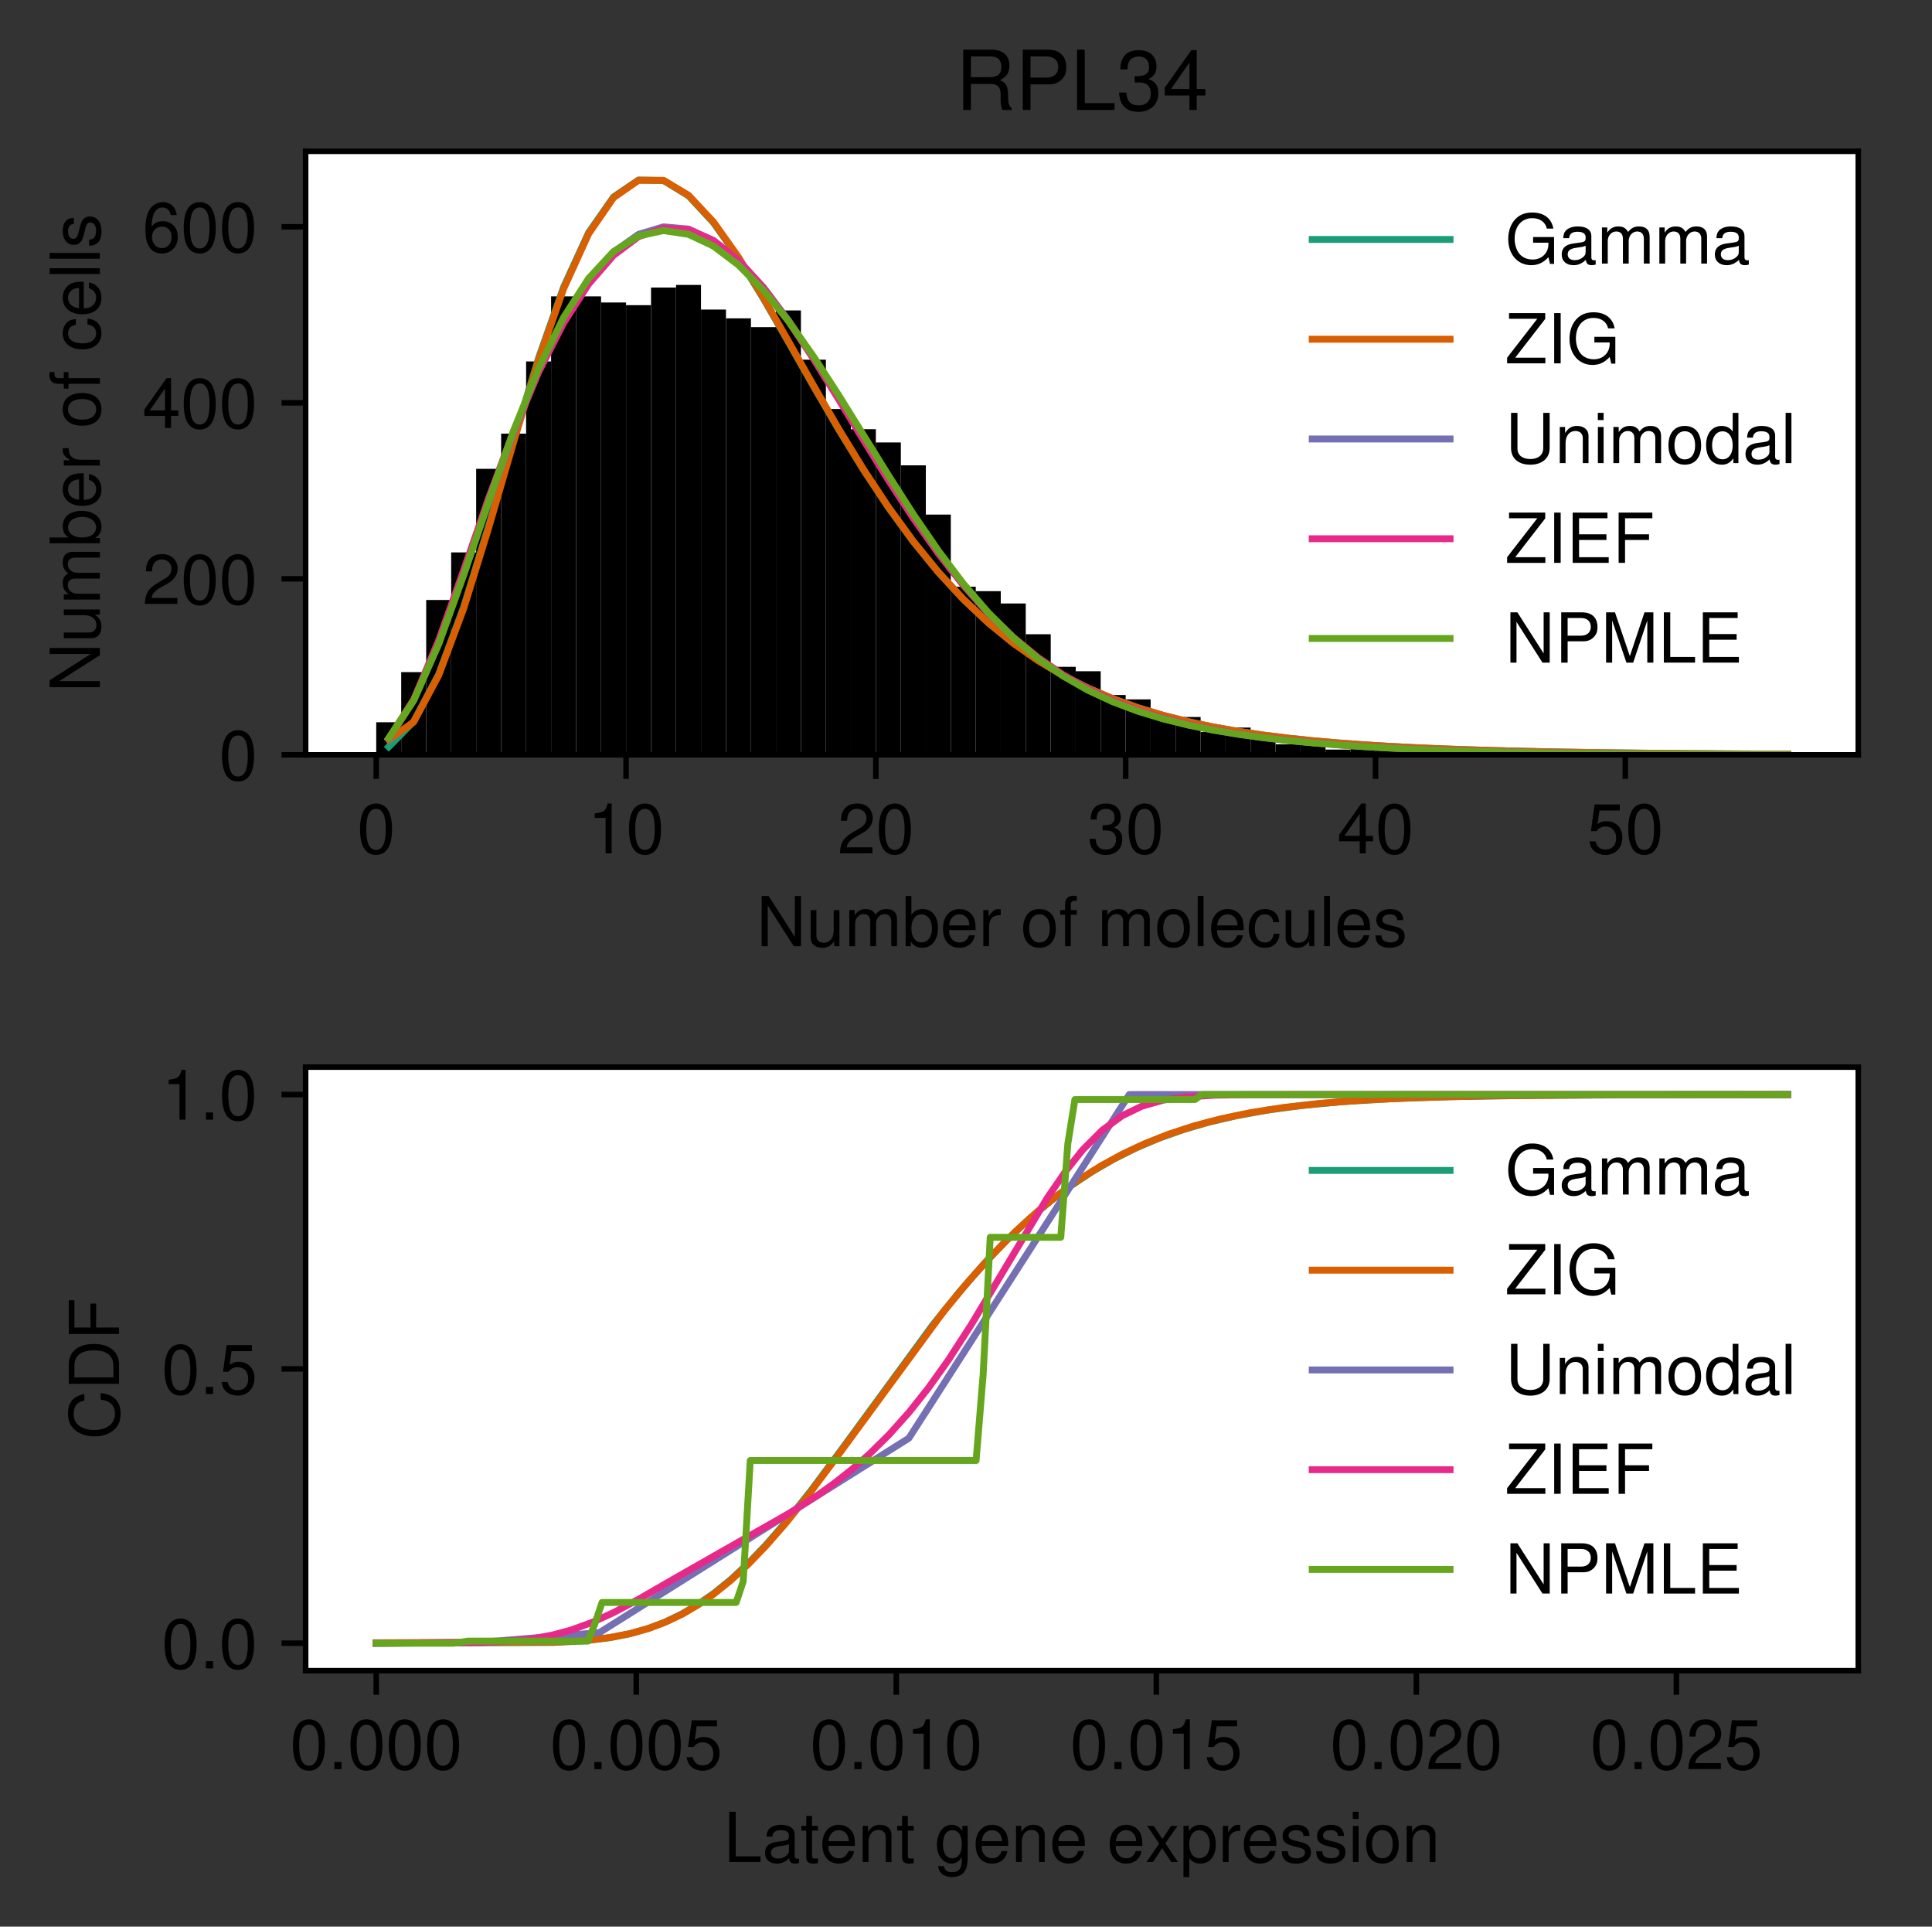 <?xml version="1.0" encoding="utf-8" standalone="no"?>
<!DOCTYPE svg PUBLIC "-//W3C//DTD SVG 1.1//EN"
  "http://www.w3.org/Graphics/SVG/1.1/DTD/svg11.dtd">
<!-- Created with matplotlib (https://matplotlib.org/) -->
<svg height="279.489pt" version="1.1" viewBox="0 0 280.323 279.489" width="280.323pt" xmlns="http://www.w3.org/2000/svg" xmlns:xlink="http://www.w3.org/1999/xlink">
 <rect x="0" y="0" width="280.323" height="279.489" fill="#333333" stroke="none"/>
 <defs>
  <style type="text/css">
*{stroke-linecap:butt;stroke-linejoin:round;}
  </style>
 </defs>
 <g id="figure_1">
  <g id="patch_1">
   <path d="M 0 279.489 
L 280.323 279.489 
L 280.323 0 
L 0 0 
z
" style="fill:none;"/>
  </g>
  <g id="axes_1">
   <g id="patch_2">
    <path d="M 44.348 109.499 
L 269.623 109.499 
L 269.623 21.949 
L 44.348 21.949 
z
" style="fill:#ffffff;"/>
   </g>
   <g id="patch_3">
    <path clip-path="url(#p31f6724a41)" d="M 54.588 109.499 
L 58.213 109.499 
L 58.213 104.775 
L 54.588 104.775 
z
"/>
   </g>
   <g id="patch_4">
    <path clip-path="url(#p31f6724a41)" d="M 58.213 109.499 
L 61.838 109.499 
L 61.838 97.499 
L 58.213 97.499 
z
"/>
   </g>
   <g id="patch_5">
    <path clip-path="url(#p31f6724a41)" d="M 61.838 109.499 
L 65.462 109.499 
L 65.462 87.031 
L 61.838 87.031 
z
"/>
   </g>
   <g id="patch_6">
    <path clip-path="url(#p31f6724a41)" d="M 65.462 109.499 
L 69.087 109.499 
L 69.087 80.137 
L 65.462 80.137 
z
"/>
   </g>
   <g id="patch_7">
    <path clip-path="url(#p31f6724a41)" d="M 69.087 109.499 
L 72.712 109.499 
L 72.712 68.009 
L 69.087 68.009 
z
"/>
   </g>
   <g id="patch_8">
    <path clip-path="url(#p31f6724a41)" d="M 72.712 109.499 
L 76.336 109.499 
L 76.336 62.903 
L 72.712 62.903 
z
"/>
   </g>
   <g id="patch_9">
    <path clip-path="url(#p31f6724a41)" d="M 76.336 109.499 
L 79.961 109.499 
L 79.961 52.435 
L 76.336 52.435 
z
"/>
   </g>
   <g id="patch_10">
    <path clip-path="url(#p31f6724a41)" d="M 79.961 109.499 
L 83.586 109.499 
L 83.586 42.988 
L 79.961 42.988 
z
"/>
   </g>
   <g id="patch_11">
    <path clip-path="url(#p31f6724a41)" d="M 83.586 109.499 
L 87.21 109.499 
L 87.21 42.988 
L 83.586 42.988 
z
"/>
   </g>
   <g id="patch_12">
    <path clip-path="url(#p31f6724a41)" d="M 87.21 109.499 
L 90.835 109.499 
L 90.835 43.882 
L 87.21 43.882 
z
"/>
   </g>
   <g id="patch_13">
    <path clip-path="url(#p31f6724a41)" d="M 90.835 109.499 
L 94.46 109.499 
L 94.46 44.265 
L 90.835 44.265 
z
"/>
   </g>
   <g id="patch_14">
    <path clip-path="url(#p31f6724a41)" d="M 94.46 109.499 
L 98.085 109.499 
L 98.085 41.712 
L 94.46 41.712 
z
"/>
   </g>
   <g id="patch_15">
    <path clip-path="url(#p31f6724a41)" d="M 98.085 109.499 
L 101.709 109.499 
L 101.709 41.329 
L 98.085 41.329 
z
"/>
   </g>
   <g id="patch_16">
    <path clip-path="url(#p31f6724a41)" d="M 101.709 109.499 
L 105.334 109.499 
L 105.334 44.903 
L 101.709 44.903 
z
"/>
   </g>
   <g id="patch_17">
    <path clip-path="url(#p31f6724a41)" d="M 105.334 109.499 
L 108.959 109.499 
L 108.959 46.18 
L 105.334 46.18 
z
"/>
   </g>
   <g id="patch_18">
    <path clip-path="url(#p31f6724a41)" d="M 108.959 109.499 
L 112.583 109.499 
L 112.583 47.456 
L 108.959 47.456 
z
"/>
   </g>
   <g id="patch_19">
    <path clip-path="url(#p31f6724a41)" d="M 112.583 109.499 
L 116.208 109.499 
L 116.208 45.031 
L 112.583 45.031 
z
"/>
   </g>
   <g id="patch_20">
    <path clip-path="url(#p31f6724a41)" d="M 116.208 109.499 
L 119.833 109.499 
L 119.833 52.18 
L 116.208 52.18 
z
"/>
   </g>
   <g id="patch_21">
    <path clip-path="url(#p31f6724a41)" d="M 119.833 109.499 
L 123.457 109.499 
L 123.457 59.329 
L 119.833 59.329 
z
"/>
   </g>
   <g id="patch_22">
    <path clip-path="url(#p31f6724a41)" d="M 123.457 109.499 
L 127.082 109.499 
L 127.082 62.265 
L 123.457 62.265 
z
"/>
   </g>
   <g id="patch_23">
    <path clip-path="url(#p31f6724a41)" d="M 127.082 109.499 
L 130.707 109.499 
L 130.707 64.18 
L 127.082 64.18 
z
"/>
   </g>
   <g id="patch_24">
    <path clip-path="url(#p31f6724a41)" d="M 130.707 109.499 
L 134.332 109.499 
L 134.332 67.499 
L 130.707 67.499 
z
"/>
   </g>
   <g id="patch_25">
    <path clip-path="url(#p31f6724a41)" d="M 134.332 109.499 
L 137.956 109.499 
L 137.956 74.648 
L 134.332 74.648 
z
"/>
   </g>
   <g id="patch_26">
    <path clip-path="url(#p31f6724a41)" d="M 137.956 109.499 
L 141.581 109.499 
L 141.581 85.116 
L 137.956 85.116 
z
"/>
   </g>
   <g id="patch_27">
    <path clip-path="url(#p31f6724a41)" d="M 141.581 109.499 
L 145.206 109.499 
L 145.206 85.754 
L 141.581 85.754 
z
"/>
   </g>
   <g id="patch_28">
    <path clip-path="url(#p31f6724a41)" d="M 145.206 109.499 
L 148.83 109.499 
L 148.83 87.541 
L 145.206 87.541 
z
"/>
   </g>
   <g id="patch_29">
    <path clip-path="url(#p31f6724a41)" d="M 148.83 109.499 
L 152.455 109.499 
L 152.455 92.009 
L 148.83 92.009 
z
"/>
   </g>
   <g id="patch_30">
    <path clip-path="url(#p31f6724a41)" d="M 152.455 109.499 
L 156.08 109.499 
L 156.08 96.733 
L 152.455 96.733 
z
"/>
   </g>
   <g id="patch_31">
    <path clip-path="url(#p31f6724a41)" d="M 156.08 109.499 
L 159.704 109.499 
L 159.704 97.371 
L 156.08 97.371 
z
"/>
   </g>
   <g id="patch_32">
    <path clip-path="url(#p31f6724a41)" d="M 159.704 109.499 
L 163.329 109.499 
L 163.329 100.818 
L 159.704 100.818 
z
"/>
   </g>
   <g id="patch_33">
    <path clip-path="url(#p31f6724a41)" d="M 163.329 109.499 
L 166.954 109.499 
L 166.954 101.456 
L 163.329 101.456 
z
"/>
   </g>
   <g id="patch_34">
    <path clip-path="url(#p31f6724a41)" d="M 166.954 109.499 
L 170.579 109.499 
L 170.579 104.137 
L 166.954 104.137 
z
"/>
   </g>
   <g id="patch_35">
    <path clip-path="url(#p31f6724a41)" d="M 170.579 109.499 
L 174.203 109.499 
L 174.203 104.009 
L 170.579 104.009 
z
"/>
   </g>
   <g id="patch_36">
    <path clip-path="url(#p31f6724a41)" d="M 174.203 109.499 
L 177.828 109.499 
L 177.828 106.18 
L 174.203 106.18 
z
"/>
   </g>
   <g id="patch_37">
    <path clip-path="url(#p31f6724a41)" d="M 177.828 109.499 
L 181.453 109.499 
L 181.453 105.541 
L 177.828 105.541 
z
"/>
   </g>
   <g id="patch_38">
    <path clip-path="url(#p31f6724a41)" d="M 181.453 109.499 
L 185.077 109.499 
L 185.077 106.435 
L 181.453 106.435 
z
"/>
   </g>
   <g id="patch_39">
    <path clip-path="url(#p31f6724a41)" d="M 185.077 109.499 
L 188.702 109.499 
L 188.702 107.967 
L 185.077 107.967 
z
"/>
   </g>
   <g id="patch_40">
    <path clip-path="url(#p31f6724a41)" d="M 188.702 109.499 
L 192.327 109.499 
L 192.327 108.094 
L 188.702 108.094 
z
"/>
   </g>
   <g id="patch_41">
    <path clip-path="url(#p31f6724a41)" d="M 192.327 109.499 
L 195.951 109.499 
L 195.951 108.733 
L 192.327 108.733 
z
"/>
   </g>
   <g id="patch_42">
    <path clip-path="url(#p31f6724a41)" d="M 195.951 109.499 
L 199.576 109.499 
L 199.576 108.605 
L 195.951 108.605 
z
"/>
   </g>
   <g id="patch_43">
    <path clip-path="url(#p31f6724a41)" d="M 199.576 109.499 
L 203.201 109.499 
L 203.201 108.86 
L 199.576 108.86 
z
"/>
   </g>
   <g id="patch_44">
    <path clip-path="url(#p31f6724a41)" d="M 203.201 109.499 
L 206.826 109.499 
L 206.826 109.116 
L 203.201 109.116 
z
"/>
   </g>
   <g id="patch_45">
    <path clip-path="url(#p31f6724a41)" d="M 206.826 109.499 
L 210.45 109.499 
L 210.45 108.86 
L 206.826 108.86 
z
"/>
   </g>
   <g id="patch_46">
    <path clip-path="url(#p31f6724a41)" d="M 210.45 109.499 
L 214.075 109.499 
L 214.075 109.116 
L 210.45 109.116 
z
"/>
   </g>
   <g id="patch_47">
    <path clip-path="url(#p31f6724a41)" d="M 214.075 109.499 
L 217.7 109.499 
L 217.7 109.243 
L 214.075 109.243 
z
"/>
   </g>
   <g id="patch_48">
    <path clip-path="url(#p31f6724a41)" d="M 217.7 109.499 
L 221.324 109.499 
L 221.324 109.243 
L 217.7 109.243 
z
"/>
   </g>
   <g id="patch_49">
    <path clip-path="url(#p31f6724a41)" d="M 221.324 109.499 
L 224.949 109.499 
L 224.949 109.243 
L 221.324 109.243 
z
"/>
   </g>
   <g id="patch_50">
    <path clip-path="url(#p31f6724a41)" d="M 224.949 109.499 
L 228.574 109.499 
L 228.574 109.499 
L 224.949 109.499 
z
"/>
   </g>
   <g id="patch_51">
    <path clip-path="url(#p31f6724a41)" d="M 228.574 109.499 
L 232.198 109.499 
L 232.198 109.371 
L 228.574 109.371 
z
"/>
   </g>
   <g id="patch_52">
    <path clip-path="url(#p31f6724a41)" d="M 232.198 109.499 
L 235.823 109.499 
L 235.823 109.371 
L 232.198 109.371 
z
"/>
   </g>
   <g id="patch_53">
    <path clip-path="url(#p31f6724a41)" d="M 235.823 109.499 
L 239.448 109.499 
L 239.448 109.499 
L 235.823 109.499 
z
"/>
   </g>
   <g id="patch_54">
    <path clip-path="url(#p31f6724a41)" d="M 239.448 109.499 
L 243.073 109.499 
L 243.073 109.243 
L 239.448 109.243 
z
"/>
   </g>
   <g id="patch_55">
    <path clip-path="url(#p31f6724a41)" d="M 243.073 109.499 
L 246.697 109.499 
L 246.697 109.499 
L 243.073 109.499 
z
"/>
   </g>
   <g id="patch_56">
    <path clip-path="url(#p31f6724a41)" d="M 246.697 109.499 
L 250.322 109.499 
L 250.322 109.499 
L 246.697 109.499 
z
"/>
   </g>
   <g id="patch_57">
    <path clip-path="url(#p31f6724a41)" d="M 250.322 109.499 
L 253.947 109.499 
L 253.947 109.499 
L 250.322 109.499 
z
"/>
   </g>
   <g id="patch_58">
    <path clip-path="url(#p31f6724a41)" d="M 253.947 109.499 
L 257.571 109.499 
L 257.571 109.371 
L 253.947 109.371 
z
"/>
   </g>
   <g id="matplotlib.axis_1">
    <g id="xtick_1">
     <g id="line2d_1">
      <defs>
       <path d="M 0 0 
L 0 3.5 
" id="m57f88a681b" style="stroke:#000000;stroke-width:0.8;"/>
      </defs>
      <g>
       <use style="stroke:#000000;stroke-width:0.8;" x="54.588" xlink:href="#m57f88a681b" y="109.499"/>
      </g>
     </g>
     <g id="text_1">
      <!-- 0 -->
      <defs>
       <path d="M 27.5 72.297 
C 20.906 72.297 14.906 69.297 11.203 64.406 
C 6.594 58 4.297 48.406 4.297 35 
C 4.297 10.594 12.297 -2.297 27.5 -2.297 
C 42.5 -2.297 50.703 10.594 50.703 34.406 
C 50.703 48.406 48.5 57.797 43.797 64.406 
C 40.094 69.406 34.203 72.297 27.5 72.297 
z
M 27.5 64.5 
C 37 64.5 41.703 54.797 41.703 35.203 
C 41.703 14.594 37.094 5 27.297 5 
C 18 5 13.297 15 13.297 34.906 
C 13.297 54.797 18 64.5 27.5 64.5 
z
" id="NimbusSans-Regular-48"/>
      </defs>
      <g transform="translate(51.809 123.789)scale(0.1 -0.1)">
       <use xlink:href="#NimbusSans-Regular-48"/>
      </g>
     </g>
    </g>
    <g id="xtick_2">
     <g id="line2d_2">
      <g>
       <use style="stroke:#000000;stroke-width:0.8;" x="90.835" xlink:href="#m57f88a681b" y="109.499"/>
      </g>
     </g>
     <g id="text_2">
      <!-- 10 -->
      <defs>
       <path d="M 25.906 51.5 
L 25.906 0 
L 34.703 0 
L 34.703 72.297 
L 28.906 72.297 
C 25.797 61.203 23.797 59.703 10.203 57.906 
L 10.203 51.5 
z
" id="NimbusSans-Regular-49"/>
      </defs>
      <g transform="translate(85.276 123.789)scale(0.1 -0.1)">
       <use xlink:href="#NimbusSans-Regular-49"/>
       <use x="55.6" xlink:href="#NimbusSans-Regular-48"/>
      </g>
     </g>
    </g>
    <g id="xtick_3">
     <g id="line2d_3">
      <g>
       <use style="stroke:#000000;stroke-width:0.8;" x="127.082" xlink:href="#m57f88a681b" y="109.499"/>
      </g>
     </g>
     <g id="text_3">
      <!-- 20 -->
      <defs>
       <path d="M 50.594 8.703 
L 13.297 8.703 
C 14.203 14.703 17.406 18.5 26.094 23.797 
L 36.094 29.406 
C 46 34.906 51.094 42.297 51.094 51.203 
C 51.094 57.203 48.703 62.797 44.5 66.703 
C 40.297 70.5 35.094 72.297 28.406 72.297 
C 19.406 72.297 12.703 69.094 8.797 62.906 
C 6.297 59.094 5.203 54.594 5 47.297 
L 13.797 47.297 
C 14.094 52.203 14.703 55.094 15.906 57.5 
C 18.203 61.906 22.797 64.594 28.094 64.594 
C 36.094 64.594 42.094 58.797 42.094 51 
C 42.094 45.203 38.797 40.203 32.5 36.594 
L 23.297 31.203 
C 8.5 22.703 4.203 15.906 3.406 0.094 
L 50.594 0.094 
z
" id="NimbusSans-Regular-50"/>
      </defs>
      <g transform="translate(121.523 123.789)scale(0.1 -0.1)">
       <use xlink:href="#NimbusSans-Regular-50"/>
       <use x="55.6" xlink:href="#NimbusSans-Regular-48"/>
      </g>
     </g>
    </g>
    <g id="xtick_4">
     <g id="line2d_4">
      <g>
       <use style="stroke:#000000;stroke-width:0.8;" x="163.329" xlink:href="#m57f88a681b" y="109.499"/>
      </g>
     </g>
     <g id="text_4">
      <!-- 30 -->
      <defs>
       <path d="M 22.094 33.297 
L 23.203 33.297 
L 26.906 33.297 
C 36.5 33.297 41.594 28.797 41.594 20.094 
C 41.594 11 36.094 5.5 27 5.5 
C 17.297 5.5 12.594 10.406 12 21 
L 3.203 21 
C 3.594 15.203 4.594 11.406 6.297 8.203 
C 10 1.203 16.906 -2.297 26.594 -2.297 
C 41.203 -2.297 50.594 6.5 50.594 20.203 
C 50.594 29.406 47.094 34.406 38.594 37.406 
C 45.203 40.094 48.5 45.094 48.5 52.406 
C 48.5 64.797 40.406 72.297 26.906 72.297 
C 12.594 72.297 5 64.297 4.703 49 
L 13.5 49 
C 13.594 53.406 14 55.906 15.094 58.094 
C 17.094 62.203 21.5 64.594 27 64.594 
C 34.797 64.594 39.5 59.906 39.5 52.094 
C 39.5 47 37.703 43.906 33.797 42.203 
C 31.406 41.203 28.203 40.797 22.094 40.703 
z
" id="NimbusSans-Regular-51"/>
      </defs>
      <g transform="translate(157.77 123.789)scale(0.1 -0.1)">
       <use xlink:href="#NimbusSans-Regular-51"/>
       <use x="55.6" xlink:href="#NimbusSans-Regular-48"/>
      </g>
     </g>
    </g>
    <g id="xtick_5">
     <g id="line2d_5">
      <g>
       <use style="stroke:#000000;stroke-width:0.8;" x="199.576" xlink:href="#m57f88a681b" y="109.499"/>
      </g>
     </g>
     <g id="text_5">
      <!-- 40 -->
      <defs>
       <path d="M 32.703 17.5 
L 32.703 0 
L 41.5 0 
L 41.5 17.5 
L 52 17.5 
L 52 25.406 
L 41.5 25.406 
L 41.5 72.297 
L 35 72.297 
L 2.797 26.797 
L 2.797 17.5 
z
M 32.703 25.406 
L 10.5 25.406 
L 32.703 57.297 
z
" id="NimbusSans-Regular-52"/>
      </defs>
      <g transform="translate(194.017 123.789)scale(0.1 -0.1)">
       <use xlink:href="#NimbusSans-Regular-52"/>
       <use x="55.6" xlink:href="#NimbusSans-Regular-48"/>
      </g>
     </g>
    </g>
    <g id="xtick_6">
     <g id="line2d_6">
      <g>
       <use style="stroke:#000000;stroke-width:0.8;" x="235.823" xlink:href="#m57f88a681b" y="109.499"/>
      </g>
     </g>
     <g id="text_6">
      <!-- 50 -->
      <defs>
       <path d="M 47.594 70.906 
L 11 70.906 
L 5.703 32.297 
L 13.797 32.297 
C 17.906 37.203 21.297 38.906 26.906 38.906 
C 36.406 38.906 42.297 32.406 42.297 21.906 
C 42.297 11.703 36.406 5.5 26.797 5.5 
C 19.094 5.5 14.406 9.406 12.297 17.406 
L 3.5 17.406 
C 4.703 11.594 5.703 8.797 7.797 6.203 
C 11.797 0.797 19 -2.297 27 -2.297 
C 41.297 -2.297 51.297 8.094 51.297 23.094 
C 51.297 37.094 42 46.703 28.406 46.703 
C 23.406 46.703 19.406 45.406 15.297 42.406 
L 18.094 62.203 
L 47.594 62.203 
z
" id="NimbusSans-Regular-53"/>
      </defs>
      <g transform="translate(230.264 123.789)scale(0.1 -0.1)">
       <use xlink:href="#NimbusSans-Regular-53"/>
       <use x="55.6" xlink:href="#NimbusSans-Regular-48"/>
      </g>
     </g>
    </g>
    <g id="text_7">
     <!-- Number of molecules -->
     <defs>
      <path d="M 64.594 72.906 
L 55.797 72.906 
L 55.797 13.297 
L 17.703 72.906 
L 7.594 72.906 
L 7.594 0 
L 16.406 0 
L 16.406 59.094 
L 54.094 0 
L 64.594 0 
z
" id="NimbusSans-Regular-78"/>
      <path d="M 48.203 0 
L 48.203 52.406 
L 39.906 52.406 
L 39.906 22.703 
C 39.906 12 34.297 5 25.594 5 
C 19 5 14.797 9 14.797 15.297 
L 14.797 52.406 
L 6.5 52.406 
L 6.5 12 
C 6.5 3.297 13 -2.297 23.203 -2.297 
C 30.906 -2.297 35.797 0.406 40.703 7.297 
L 40.703 0 
z
" id="NimbusSans-Regular-117"/>
      <path d="M 7 52.406 
L 7 0 
L 15.406 0 
L 15.406 32.906 
C 15.406 40.5 20.906 46.594 27.703 46.594 
C 33.906 46.594 37.406 42.797 37.406 36.094 
L 37.406 0 
L 45.797 0 
L 45.797 32.906 
C 45.797 40.5 51.297 46.594 58.094 46.594 
C 64.203 46.594 67.797 42.703 67.797 36.094 
L 67.797 0 
L 76.203 0 
L 76.203 39.297 
C 76.203 48.703 70.797 53.906 61 53.906 
C 54 53.906 49.797 51.797 44.906 45.906 
C 41.797 51.5 37.594 53.906 30.797 53.906 
C 23.797 53.906 19.094 51.297 14.703 45 
L 14.703 52.406 
z
" id="NimbusSans-Regular-109"/>
      <path d="M 5.406 72.906 
L 5.406 0 
L 12.906 0 
L 12.906 6.703 
C 16.906 0.594 22.203 -2.297 29.5 -2.297 
C 43.297 -2.297 52.297 9 52.297 26.406 
C 52.297 43.406 43.797 53.906 29.906 53.906 
C 22.703 53.906 17.594 51.203 13.703 45.297 
L 13.703 72.906 
z
M 28.297 46.094 
C 37.594 46.094 43.594 38 43.594 25.5 
C 43.594 13.594 37.406 5.5 28.297 5.5 
C 19.406 5.5 13.703 13.5 13.703 25.797 
C 13.703 38.094 19.406 46.094 28.297 46.094 
z
" id="NimbusSans-Regular-98"/>
      <path d="M 51.297 23.406 
C 51.297 31.406 50.703 36.203 49.203 40.094 
C 45.797 48.703 37.797 53.906 28 53.906 
C 13.406 53.906 4 42.797 4 25.5 
C 4 8.203 13 -2.297 27.797 -2.297 
C 39.797 -2.297 48.094 4.5 50.203 15.906 
L 41.797 15.906 
C 39.5 9 34.797 5.406 28.094 5.406 
C 22.797 5.406 18.297 7.797 15.5 12.203 
C 13.5 15.203 12.797 18.203 12.703 23.406 
z
M 12.906 30.203 
C 13.594 39.906 19.5 46.203 27.906 46.203 
C 36.406 46.203 42.297 39.594 42.297 30.203 
z
" id="NimbusSans-Regular-101"/>
      <path d="M 6.906 52.406 
L 6.906 0 
L 15.297 0 
L 15.297 27.203 
C 15.406 39.797 20.594 45.406 32.094 45.094 
L 32.094 53.594 
C 30.703 53.797 29.906 53.906 28.906 53.906 
C 23.5 53.906 19.406 50.703 14.594 42.906 
L 14.594 52.406 
z
" id="NimbusSans-Regular-114"/>
      <path id="NimbusSans-Regular-32"/>
      <path d="M 27.203 53.906 
C 12.406 53.906 3.594 43.406 3.594 25.797 
C 3.594 8.094 12.406 -2.297 27.297 -2.297 
C 42.094 -2.297 51 8.203 51 25.406 
C 51 43.594 42.406 53.906 27.203 53.906 
z
M 27.297 46.203 
C 36.703 46.203 42.297 38.5 42.297 25.5 
C 42.297 13.094 36.5 5.406 27.297 5.406 
C 18 5.406 12.297 13.094 12.297 25.797 
C 12.297 38.5 18 46.203 27.297 46.203 
z
" id="NimbusSans-Regular-111"/>
      <path d="M 25.797 52.406 
L 17.094 52.406 
L 17.094 60.594 
C 17.094 64.094 19 65.906 22.906 65.906 
C 23.594 65.906 23.906 65.906 25.797 65.797 
L 25.797 72.703 
C 23.906 73.094 22.797 73.203 21.094 73.203 
C 13.406 73.203 8.797 68.797 8.797 61.297 
L 8.797 52.406 
L 1.797 52.406 
L 1.797 45.594 
L 8.797 45.594 
L 8.797 0 
L 17.094 0 
L 17.094 45.594 
L 25.797 45.594 
z
" id="NimbusSans-Regular-102"/>
      <path d="M 15.203 72.906 
L 6.797 72.906 
L 6.797 0 
L 15.203 0 
z
" id="NimbusSans-Regular-108"/>
      <path d="M 47.094 34.797 
C 46.703 39.906 45.594 43.203 43.594 46.094 
C 40 51 33.703 53.906 26.406 53.906 
C 12.203 53.906 3.094 42.703 3.094 25.297 
C 3.094 8.406 12.094 -2.297 26.297 -2.297 
C 38.797 -2.297 46.703 5.203 47.703 18 
L 39.297 18 
C 37.906 9.594 33.594 5.406 26.5 5.406 
C 17.297 5.406 11.797 12.906 11.797 25.297 
C 11.797 38.406 17.203 46.203 26.297 46.203 
C 33.297 46.203 37.703 42.094 38.703 34.797 
z
" id="NimbusSans-Regular-99"/>
      <path d="M 43.797 37.797 
C 43.703 48.094 36.906 53.906 24.797 53.906 
C 12.594 53.906 4.703 47.594 4.703 37.906 
C 4.703 29.703 8.906 25.797 21.297 22.797 
L 29.094 20.906 
C 34.906 19.5 37.203 17.406 37.203 13.703 
C 37.203 8.703 32.297 5.406 25 5.406 
C 20.5 5.406 16.703 6.703 14.594 8.906 
C 13.297 10.406 12.703 11.906 12.203 15.594 
L 3.406 15.594 
C 3.797 3.5 10.594 -2.297 24.297 -2.297 
C 37.5 -2.297 45.906 4.203 45.906 14.297 
C 45.906 22.094 41.5 26.406 31.094 28.906 
L 23.094 30.797 
C 16.297 32.406 13.406 34.594 13.406 38.297 
C 13.406 43.203 17.703 46.203 24.5 46.203 
C 31.203 46.203 34.797 43.297 35 37.797 
z
" id="NimbusSans-Regular-115"/>
     </defs>
     <g transform="translate(109.754 137.26)scale(0.1 -0.1)">
      <use xlink:href="#NimbusSans-Regular-78"/>
      <use x="72.2" xlink:href="#NimbusSans-Regular-117"/>
      <use x="127.8" xlink:href="#NimbusSans-Regular-109"/>
      <use x="211.1" xlink:href="#NimbusSans-Regular-98"/>
      <use x="266.7" xlink:href="#NimbusSans-Regular-101"/>
      <use x="322.3" xlink:href="#NimbusSans-Regular-114"/>
      <use x="355.6" xlink:href="#NimbusSans-Regular-32"/>
      <use x="383.4" xlink:href="#NimbusSans-Regular-111"/>
      <use x="439" xlink:href="#NimbusSans-Regular-102"/>
      <use x="466.8" xlink:href="#NimbusSans-Regular-32"/>
      <use x="494.6" xlink:href="#NimbusSans-Regular-109"/>
      <use x="577.9" xlink:href="#NimbusSans-Regular-111"/>
      <use x="633.5" xlink:href="#NimbusSans-Regular-108"/>
      <use x="655.7" xlink:href="#NimbusSans-Regular-101"/>
      <use x="711.3" xlink:href="#NimbusSans-Regular-99"/>
      <use x="761.3" xlink:href="#NimbusSans-Regular-117"/>
      <use x="816.9" xlink:href="#NimbusSans-Regular-108"/>
      <use x="839.1" xlink:href="#NimbusSans-Regular-101"/>
      <use x="894.7" xlink:href="#NimbusSans-Regular-115"/>
     </g>
    </g>
   </g>
   <g id="matplotlib.axis_2">
    <g id="ytick_1">
     <g id="line2d_7">
      <defs>
       <path d="M 0 0 
L -3.5 0 
" id="md2ddb45f22" style="stroke:#000000;stroke-width:0.8;"/>
      </defs>
      <g>
       <use style="stroke:#000000;stroke-width:0.8;" x="44.348" xlink:href="#md2ddb45f22" y="109.499"/>
      </g>
     </g>
     <g id="text_8">
      <!-- 0 -->
      <g transform="translate(31.789 113.144)scale(0.1 -0.1)">
       <use xlink:href="#NimbusSans-Regular-48"/>
      </g>
     </g>
    </g>
    <g id="ytick_2">
     <g id="line2d_8">
      <g>
       <use style="stroke:#000000;stroke-width:0.8;" x="44.348" xlink:href="#md2ddb45f22" y="83.967"/>
      </g>
     </g>
     <g id="text_9">
      <!-- 200 -->
      <g transform="translate(20.67 87.612)scale(0.1 -0.1)">
       <use xlink:href="#NimbusSans-Regular-50"/>
       <use x="55.6" xlink:href="#NimbusSans-Regular-48"/>
       <use x="111.2" xlink:href="#NimbusSans-Regular-48"/>
      </g>
     </g>
    </g>
    <g id="ytick_3">
     <g id="line2d_9">
      <g>
       <use style="stroke:#000000;stroke-width:0.8;" x="44.348" xlink:href="#md2ddb45f22" y="58.435"/>
      </g>
     </g>
     <g id="text_10">
      <!-- 400 -->
      <g transform="translate(20.67 62.08)scale(0.1 -0.1)">
       <use xlink:href="#NimbusSans-Regular-52"/>
       <use x="55.6" xlink:href="#NimbusSans-Regular-48"/>
       <use x="111.2" xlink:href="#NimbusSans-Regular-48"/>
      </g>
     </g>
    </g>
    <g id="ytick_4">
     <g id="line2d_10">
      <g>
       <use style="stroke:#000000;stroke-width:0.8;" x="44.348" xlink:href="#md2ddb45f22" y="32.903"/>
      </g>
     </g>
     <g id="text_11">
      <!-- 600 -->
      <defs>
       <path d="M 49.797 53.5 
C 48.094 65.297 40.5 72.297 29.703 72.297 
C 21.906 72.297 14.906 68.5 10.703 62 
C 6.203 54.906 4.297 46.094 4.297 33 
C 4.297 20.797 6 13.094 10.297 6.703 
C 14.094 0.797 20.297 -2.297 28.094 -2.297 
C 41.594 -2.297 51.297 7.797 51.297 21.906 
C 51.297 35.203 42.297 44.594 29.594 44.594 
C 22.594 44.594 17.094 42 13.297 36.703 
C 13.406 54.594 19 64.5 29.094 64.5 
C 35.297 64.5 39.594 60.5 41 53.5 
z
M 28.5 36.797 
C 37 36.797 42.297 30.797 42.297 21.203 
C 42.297 12.094 36.297 5.5 28.203 5.5 
C 20 5.5 13.797 12.406 13.797 21.594 
C 13.797 30.594 19.797 36.797 28.5 36.797 
z
" id="NimbusSans-Regular-54"/>
      </defs>
      <g transform="translate(20.67 36.548)scale(0.1 -0.1)">
       <use xlink:href="#NimbusSans-Regular-54"/>
       <use x="55.6" xlink:href="#NimbusSans-Regular-48"/>
       <use x="111.2" xlink:href="#NimbusSans-Regular-48"/>
      </g>
     </g>
    </g>
    <g id="text_12">
     <!-- Number of cells -->
     <g transform="translate(14.491 100.452)rotate(-90)scale(0.1 -0.1)">
      <use xlink:href="#NimbusSans-Regular-78"/>
      <use x="72.2" xlink:href="#NimbusSans-Regular-117"/>
      <use x="127.8" xlink:href="#NimbusSans-Regular-109"/>
      <use x="211.1" xlink:href="#NimbusSans-Regular-98"/>
      <use x="266.7" xlink:href="#NimbusSans-Regular-101"/>
      <use x="322.3" xlink:href="#NimbusSans-Regular-114"/>
      <use x="355.6" xlink:href="#NimbusSans-Regular-32"/>
      <use x="383.4" xlink:href="#NimbusSans-Regular-111"/>
      <use x="439" xlink:href="#NimbusSans-Regular-102"/>
      <use x="466.8" xlink:href="#NimbusSans-Regular-32"/>
      <use x="494.6" xlink:href="#NimbusSans-Regular-99"/>
      <use x="544.6" xlink:href="#NimbusSans-Regular-101"/>
      <use x="600.2" xlink:href="#NimbusSans-Regular-108"/>
      <use x="622.4" xlink:href="#NimbusSans-Regular-108"/>
      <use x="644.6" xlink:href="#NimbusSans-Regular-115"/>
     </g>
    </g>
   </g>
   <g id="line2d_11">
    <path clip-path="url(#p31f6724a41)" d="M 56.401 108.334 
L 60.025 104.659 
L 63.65 97.82 
L 67.275 88.059 
L 70.899 76.305 
L 74.524 63.832 
L 78.149 51.93 
L 81.773 41.666 
L 85.398 33.762 
L 89.023 28.57 
L 92.648 26.118 
L 96.272 26.187 
L 99.897 28.4 
L 103.522 32.302 
L 107.146 37.425 
L 110.771 43.326 
L 114.396 49.626 
L 118.02 56.01 
L 121.645 62.24 
L 125.27 68.144 
L 128.895 73.61 
L 132.519 78.575 
L 136.144 83.013 
L 139.769 86.93 
L 143.393 90.347 
L 147.018 93.301 
L 150.643 95.835 
L 154.267 97.995 
L 157.892 99.826 
L 161.517 101.372 
L 165.142 102.673 
L 168.766 103.765 
L 172.391 104.681 
L 176.016 105.447 
L 179.64 106.088 
L 183.265 106.625 
L 186.89 107.074 
L 190.514 107.451 
L 194.139 107.766 
L 197.764 108.032 
L 201.388 108.255 
L 205.013 108.443 
L 208.638 108.602 
L 212.263 108.736 
L 215.887 108.849 
L 219.512 108.945 
L 223.137 109.026 
L 226.761 109.096 
L 230.386 109.154 
L 234.011 109.204 
L 237.635 109.247 
L 241.26 109.283 
L 244.885 109.314 
L 248.51 109.341 
L 252.134 109.364 
L 255.759 109.383 
L 259.384 109.399 
" style="fill:none;stroke:#1b9e77;stroke-linecap:square;"/>
   </g>
   <g id="line2d_12">
    <path clip-path="url(#p31f6724a41)" d="M 56.401 107.308 
L 60.025 104.732 
L 63.65 97.967 
L 67.275 88.28 
L 70.899 76.579 
L 74.524 64.126 
L 78.149 52.208 
L 81.773 41.899 
L 85.398 33.931 
L 89.023 28.668 
L 92.648 26.147 
L 96.272 26.157 
L 99.897 28.325 
L 103.522 32.197 
L 107.146 37.303 
L 110.771 43.201 
L 114.396 49.506 
L 118.02 55.903 
L 121.645 62.148 
L 125.27 68.069 
L 128.895 73.552 
L 132.519 78.533 
L 136.144 82.986 
L 139.769 86.914 
L 143.393 90.34 
L 147.018 93.302 
L 150.643 95.841 
L 154.267 98.005 
L 157.892 99.838 
L 161.517 101.385 
L 165.142 102.687 
L 168.766 103.779 
L 172.391 104.694 
L 176.016 105.459 
L 179.64 106.099 
L 183.265 106.635 
L 186.89 107.084 
L 190.514 107.459 
L 194.139 107.774 
L 197.764 108.039 
L 201.388 108.261 
L 205.013 108.449 
L 208.638 108.607 
L 212.263 108.74 
L 215.887 108.853 
L 219.512 108.949 
L 223.137 109.03 
L 226.761 109.099 
L 230.386 109.157 
L 234.011 109.207 
L 237.635 109.249 
L 241.26 109.285 
L 244.885 109.316 
L 248.51 109.342 
L 252.134 109.365 
L 255.759 109.384 
L 259.384 109.4 
" style="fill:none;stroke:#d95f02;stroke-linecap:square;"/>
   </g>
   <g id="line2d_13">
    <path clip-path="url(#p31f6724a41)" d="M 56.401 107.154 
L 60.025 101.598 
L 63.65 93.307 
L 67.275 83.334 
L 70.899 72.821 
L 74.524 62.758 
L 78.149 53.84 
L 81.773 46.444 
L 85.398 40.691 
L 89.023 36.564 
L 92.648 33.994 
L 96.272 32.907 
L 99.897 33.233 
L 103.522 34.888 
L 107.146 37.759 
L 110.771 41.689 
L 114.396 46.479 
L 118.02 51.898 
L 121.645 57.698 
L 125.27 63.634 
L 128.895 69.483 
L 132.519 75.057 
L 136.144 80.216 
L 139.769 84.867 
L 143.393 88.963 
L 147.018 92.498 
L 150.643 95.495 
L 154.267 97.998 
L 157.892 100.063 
L 161.517 101.754 
L 165.142 103.129 
L 168.766 104.246 
L 172.391 105.153 
L 176.016 105.892 
L 179.64 106.497 
L 183.265 106.996 
L 186.89 107.41 
L 190.514 107.754 
L 194.139 108.042 
L 197.764 108.285 
L 201.388 108.488 
L 205.013 108.659 
L 208.638 108.802 
L 212.263 108.922 
L 215.887 109.022 
L 219.512 109.105 
L 223.137 109.175 
L 226.761 109.232 
L 230.386 109.279 
L 234.011 109.318 
L 237.635 109.35 
L 241.26 109.377 
L 244.885 109.398 
L 248.51 109.416 
L 252.134 109.431 
L 255.759 109.443 
L 259.384 109.453 
" style="fill:none;stroke:#7570b3;stroke-linecap:square;"/>
   </g>
   <g id="line2d_14">
    <path clip-path="url(#p31f6724a41)" d="M 56.401 107.148 
L 60.025 101.472 
L 63.65 92.892 
L 67.275 82.712 
L 70.899 72.269 
L 74.524 62.52 
L 78.149 53.985 
L 81.773 46.868 
L 85.398 41.218 
L 89.023 37.038 
L 92.648 34.328 
L 96.272 33.09 
L 99.897 33.303 
L 103.522 34.903 
L 107.146 37.774 
L 110.771 41.741 
L 114.396 46.582 
L 118.02 52.047 
L 121.645 57.873 
L 125.27 63.811 
L 128.895 69.638 
L 132.519 75.173 
L 136.144 80.284 
L 139.769 84.885 
L 143.393 88.937 
L 147.018 92.436 
L 150.643 95.408 
L 154.267 97.896 
L 157.892 99.957 
L 161.517 101.65 
L 165.142 103.034 
L 168.766 104.161 
L 172.391 105.08 
L 176.016 105.831 
L 179.64 106.446 
L 183.265 106.953 
L 186.89 107.374 
L 190.514 107.723 
L 194.139 108.015 
L 197.764 108.26 
L 201.388 108.465 
L 205.013 108.638 
L 208.638 108.783 
L 212.263 108.904 
L 215.887 109.005 
L 219.512 109.09 
L 223.137 109.161 
L 226.761 109.219 
L 230.386 109.268 
L 234.011 109.308 
L 237.635 109.341 
L 241.26 109.369 
L 244.885 109.392 
L 248.51 109.41 
L 252.134 109.426 
L 255.759 109.439 
L 259.384 109.449 
" style="fill:none;stroke:#e7298a;stroke-linecap:square;"/>
   </g>
   <g id="line2d_15">
    <path clip-path="url(#p31f6724a41)" d="M 56.401 107.074 
L 60.025 101.61 
L 63.65 93.434 
L 67.275 83.407 
L 70.899 72.716 
L 74.524 62.476 
L 78.149 53.455 
L 81.773 46.048 
L 85.398 40.397 
L 89.023 36.489 
L 92.648 34.224 
L 96.272 33.449 
L 99.897 33.994 
L 103.522 35.702 
L 107.146 38.443 
L 110.771 42.106 
L 114.396 46.569 
L 118.02 51.684 
L 121.645 57.266 
L 125.27 63.095 
L 128.895 68.943 
L 132.519 74.597 
L 136.144 79.879 
L 139.769 84.662 
L 143.393 88.876 
L 147.018 92.498 
L 150.643 95.55 
L 154.267 98.077 
L 157.892 100.146 
L 161.517 101.825 
L 165.142 103.183 
L 168.766 104.282 
L 172.391 105.175 
L 176.016 105.905 
L 179.64 106.505 
L 183.265 107.003 
L 186.89 107.417 
L 190.514 107.765 
L 194.139 108.056 
L 197.764 108.3 
L 201.388 108.506 
L 205.013 108.677 
L 208.638 108.82 
L 212.263 108.94 
L 215.887 109.039 
L 219.512 109.12 
L 223.137 109.188 
L 226.761 109.244 
L 230.386 109.29 
L 234.011 109.327 
L 237.635 109.358 
L 241.26 109.384 
L 244.885 109.405 
L 248.51 109.422 
L 252.134 109.436 
L 255.759 109.448 
L 259.384 109.457 
" style="fill:none;stroke:#66a61e;stroke-linecap:square;"/>
   </g>
   <g id="patch_59">
    <path d="M 44.348 109.499 
L 44.348 21.949 
" style="fill:none;stroke:#000000;stroke-linecap:square;stroke-linejoin:miter;stroke-width:0.8;"/>
   </g>
   <g id="patch_60">
    <path d="M 269.623 109.499 
L 269.623 21.949 
" style="fill:none;stroke:#000000;stroke-linecap:square;stroke-linejoin:miter;stroke-width:0.8;"/>
   </g>
   <g id="patch_61">
    <path d="M 44.348 109.499 
L 269.623 109.499 
" style="fill:none;stroke:#000000;stroke-linecap:square;stroke-linejoin:miter;stroke-width:0.8;"/>
   </g>
   <g id="patch_62">
    <path d="M 44.348 21.949 
L 269.623 21.949 
" style="fill:none;stroke:#000000;stroke-linecap:square;stroke-linejoin:miter;stroke-width:0.8;"/>
   </g>
   <g id="text_13">
    <!-- RPL34 -->
    <defs>
     <path d="M 18.594 31.406 
L 42.594 31.406 
C 50.906 31.406 54.594 27.406 54.594 18.406 
L 54.5 11.906 
C 54.5 7.406 55.297 3 56.594 0 
L 67.906 0 
L 67.906 2.297 
C 64.406 4.703 63.703 7.297 63.5 17 
C 63.406 29 61.5 32.594 53.594 36 
C 61.797 40.094 65.094 45 65.094 53.406 
C 65.094 66 57.297 72.906 42.906 72.906 
L 9.297 72.906 
L 9.297 0 
L 18.594 0 
z
M 18.594 39.594 
L 18.594 64.703 
L 41.094 64.703 
C 46.297 64.703 49.297 63.906 51.594 61.906 
C 54.094 59.797 55.406 56.5 55.406 52.203 
C 55.406 43.5 51 39.594 41.094 39.594 
z
" id="NimbusSans-Regular-82"/>
     <path d="M 18.406 30.906 
L 41.297 30.906 
C 47 30.906 51.5 32.594 55.406 36.094 
C 59.797 40.094 61.703 44.797 61.703 51.5 
C 61.703 65.203 53.594 72.906 39.203 72.906 
L 9.094 72.906 
L 9.094 0 
L 18.406 0 
z
M 18.406 39.094 
L 18.406 64.703 
L 37.797 64.703 
C 46.703 64.703 52 59.906 52 51.906 
C 52 43.906 46.703 39.094 37.797 39.094 
z
" id="NimbusSans-Regular-80"/>
     <path d="M 17.297 72.906 
L 8 72.906 
L 8 0 
L 53.297 0 
L 53.297 8.203 
L 17.297 8.203 
z
" id="NimbusSans-Regular-76"/>
    </defs>
    <g transform="translate(138.645 15.949)scale(0.12 -0.12)">
     <use xlink:href="#NimbusSans-Regular-82"/>
     <use x="72.2" xlink:href="#NimbusSans-Regular-80"/>
     <use x="138.9" xlink:href="#NimbusSans-Regular-76"/>
     <use x="194.5" xlink:href="#NimbusSans-Regular-51"/>
     <use x="250.1" xlink:href="#NimbusSans-Regular-52"/>
    </g>
   </g>
   <g id="legend_1">
    <g id="line2d_16">
     <path d="M 190.395 34.739 
L 210.395 34.739 
" style="fill:none;stroke:#1b9e77;stroke-linecap:square;"/>
    </g>
    <g id="line2d_17"/>
    <g id="text_14">
     <!-- Gamma -->
     <defs>
      <path d="M 70.906 38.5 
L 40.5 38.5 
L 40.5 30.297 
L 62.703 30.297 
L 62.703 28.297 
C 62.703 15.297 53.094 5.906 39.797 5.906 
C 32.406 5.906 25.703 8.594 21.406 13.297 
C 16.594 18.5 13.703 27.203 13.703 36.203 
C 13.703 54.094 23.906 65.906 39.297 65.906 
C 50.406 65.906 58.406 60.203 60.406 50.797 
L 69.906 50.797 
C 67.297 65.594 56.094 74.094 39.406 74.094 
C 30.5 74.094 23.297 71.797 17.594 67.094 
C 9.094 60.094 4.406 48.797 4.406 35.703 
C 4.406 13.297 18.094 -2.297 37.797 -2.297 
C 47.703 -2.297 55.5 1.406 62.703 9.297 
L 65 -0.406 
L 70.906 -0.406 
z
" id="NimbusSans-Regular-71"/>
      <path d="M 53.5 4.906 
C 52.594 4.703 52.203 4.703 51.703 4.703 
C 48.797 4.703 47.203 6.203 47.203 8.797 
L 47.203 39.594 
C 47.203 48.906 40.406 53.906 27.5 53.906 
C 19.797 53.906 13.703 51.703 10.094 47.797 
C 7.703 45.094 6.703 42.094 6.5 36.906 
L 14.906 36.906 
C 15.594 43.297 19.406 46.203 27.203 46.203 
C 34.797 46.203 38.906 43.406 38.906 38.406 
L 38.906 36.203 
C 38.797 32.594 37 31.297 30.203 30.406 
C 18.406 28.906 16.594 28.5 13.406 27.203 
C 7.297 24.594 4.203 20 4.203 13.203 
C 4.203 3.703 10.797 -2.297 21.406 -2.297 
C 28 -2.297 33.297 0 39.203 5.406 
C 39.797 0 42.406 -2.297 47.797 -2.297 
C 49.594 -2.297 50.703 -2.094 53.5 -1.406 
z
M 38.906 16.5 
C 38.906 13.703 38.094 12 35.594 9.703 
C 32.203 6.594 28.094 5 23.203 5 
C 16.703 5 12.906 8.094 12.906 13.406 
C 12.906 18.906 16.5 21.703 25.5 23 
C 34.406 24.203 36.094 24.594 38.906 25.906 
z
" id="NimbusSans-Regular-97"/>
     </defs>
     <g transform="translate(218.395 38.239)scale(0.1 -0.1)">
      <use xlink:href="#NimbusSans-Regular-71"/>
      <use x="77.8" xlink:href="#NimbusSans-Regular-97"/>
      <use x="133.4" xlink:href="#NimbusSans-Regular-109"/>
      <use x="216.7" xlink:href="#NimbusSans-Regular-109"/>
      <use x="300" xlink:href="#NimbusSans-Regular-97"/>
     </g>
    </g>
    <g id="line2d_18">
     <path d="M 190.395 49.21 
L 210.395 49.21 
" style="fill:none;stroke:#d95f02;stroke-linecap:square;"/>
    </g>
    <g id="line2d_19"/>
    <g id="text_15">
     <!-- ZIG -->
     <defs>
      <path d="M 58.094 72.906 
L 5.594 72.906 
L 5.594 64.703 
L 46.594 64.703 
L 2.797 8.203 
L 2.797 0 
L 58.297 0 
L 58.297 8.203 
L 14.5 8.203 
L 58.094 64.5 
z
" id="NimbusSans-Regular-90"/>
      <path d="M 19.406 72.906 
L 10 72.906 
L 10 0 
L 19.406 0 
z
" id="NimbusSans-Regular-73"/>
     </defs>
     <g transform="translate(218.395 52.71)scale(0.1 -0.1)">
      <use xlink:href="#NimbusSans-Regular-90"/>
      <use x="61.1" xlink:href="#NimbusSans-Regular-73"/>
      <use x="88.9" xlink:href="#NimbusSans-Regular-71"/>
     </g>
    </g>
    <g id="line2d_20">
     <path d="M 190.395 63.68 
L 210.395 63.68 
" style="fill:none;stroke:#7570b3;stroke-linecap:square;"/>
    </g>
    <g id="line2d_21"/>
    <g id="text_16">
     <!-- Unimodal -->
     <defs>
      <path d="M 55.203 72.906 
L 55.203 21.703 
C 55.203 11.906 48.094 5.906 36.406 5.906 
C 31 5.906 26.594 7.203 23.094 9.703 
C 19.5 12.5 17.797 16.203 17.797 21.703 
L 17.797 72.906 
L 8.5 72.906 
L 8.5 21.703 
C 8.5 6.906 19.094 -2.297 36.406 -2.297 
C 53.5 -2.297 64.5 7.094 64.5 21.703 
L 64.5 72.906 
z
" id="NimbusSans-Regular-85"/>
      <path d="M 7 52.406 
L 7 0 
L 15.406 0 
L 15.406 28.906 
C 15.406 39.594 21 46.594 29.594 46.594 
C 36.203 46.594 40.406 42.594 40.406 36.297 
L 40.406 0 
L 48.703 0 
L 48.703 39.594 
C 48.703 48.297 42.203 53.906 32.094 53.906 
C 24.297 53.906 19.297 50.906 14.703 43.594 
L 14.703 52.406 
z
" id="NimbusSans-Regular-110"/>
      <path d="M 15 52.406 
L 6.703 52.406 
L 6.703 0 
L 15 0 
z
M 15 72.906 
L 6.594 72.906 
L 6.594 62.406 
L 15 62.406 
z
" id="NimbusSans-Regular-105"/>
      <path d="M 49.5 72.906 
L 41.203 72.906 
L 41.203 45.797 
C 37.703 51.094 32.094 53.906 25.094 53.906 
C 11.5 53.906 2.594 43 2.594 26.297 
C 2.594 8.594 11.203 -2.297 25.406 -2.297 
C 32.594 -2.297 37.594 0.406 42.094 6.906 
L 42.094 0 
L 49.5 0 
z
M 26.5 46.094 
C 35.5 46.094 41.203 38.203 41.203 25.594 
C 41.203 13.5 35.406 5.5 26.594 5.5 
C 17.406 5.5 11.297 13.594 11.297 25.797 
C 11.297 38 17.406 46.094 26.5 46.094 
z
" id="NimbusSans-Regular-100"/>
     </defs>
     <g transform="translate(218.395 67.18)scale(0.1 -0.1)">
      <use xlink:href="#NimbusSans-Regular-85"/>
      <use x="72.2" xlink:href="#NimbusSans-Regular-110"/>
      <use x="127.8" xlink:href="#NimbusSans-Regular-105"/>
      <use x="150" xlink:href="#NimbusSans-Regular-109"/>
      <use x="233.3" xlink:href="#NimbusSans-Regular-111"/>
      <use x="288.9" xlink:href="#NimbusSans-Regular-100"/>
      <use x="344.5" xlink:href="#NimbusSans-Regular-97"/>
      <use x="400.1" xlink:href="#NimbusSans-Regular-108"/>
     </g>
    </g>
    <g id="line2d_22">
     <path d="M 190.395 78.15 
L 210.395 78.15 
" style="fill:none;stroke:#e7298a;stroke-linecap:square;"/>
    </g>
    <g id="line2d_23"/>
    <g id="text_17">
     <!-- ZIEF -->
     <defs>
      <path d="M 18.297 33.203 
L 58 33.203 
L 58 41.406 
L 18.297 41.406 
L 18.297 64.703 
L 59.5 64.703 
L 59.5 72.906 
L 9 72.906 
L 9 0 
L 61.297 0 
L 61.297 8.203 
L 18.297 8.203 
z
" id="NimbusSans-Regular-69"/>
      <path d="M 18.297 33.203 
L 53.094 33.203 
L 53.094 41.406 
L 18.297 41.406 
L 18.297 64.703 
L 57.906 64.703 
L 57.906 72.906 
L 9 72.906 
L 9 0 
L 18.297 0 
z
" id="NimbusSans-Regular-70"/>
     </defs>
     <g transform="translate(218.395 81.65)scale(0.1 -0.1)">
      <use xlink:href="#NimbusSans-Regular-90"/>
      <use x="61.1" xlink:href="#NimbusSans-Regular-73"/>
      <use x="88.9" xlink:href="#NimbusSans-Regular-69"/>
      <use x="155.6" xlink:href="#NimbusSans-Regular-70"/>
     </g>
    </g>
    <g id="line2d_24">
     <path d="M 190.395 92.621 
L 210.395 92.621 
" style="fill:none;stroke:#66a61e;stroke-linecap:square;"/>
    </g>
    <g id="line2d_25"/>
    <g id="text_18">
     <!-- NPMLE -->
     <defs>
      <path d="M 46.797 0 
L 67.297 61.094 
L 67.297 0 
L 76.094 0 
L 76.094 72.906 
L 63.203 72.906 
L 42 9.406 
L 20.406 72.906 
L 7.5 72.906 
L 7.5 0 
L 16.297 0 
L 16.297 61.094 
L 37 0 
z
" id="NimbusSans-Regular-77"/>
     </defs>
     <g transform="translate(218.395 96.121)scale(0.1 -0.1)">
      <use xlink:href="#NimbusSans-Regular-78"/>
      <use x="72.2" xlink:href="#NimbusSans-Regular-80"/>
      <use x="138.9" xlink:href="#NimbusSans-Regular-77"/>
      <use x="222.2" xlink:href="#NimbusSans-Regular-76"/>
      <use x="277.8" xlink:href="#NimbusSans-Regular-69"/>
     </g>
    </g>
   </g>
  </g>
  <g id="axes_2">
   <g id="patch_63">
    <path d="M 44.348 242.349 
L 269.623 242.349 
L 269.623 154.799 
L 44.348 154.799 
z
" style="fill:#ffffff;"/>
   </g>
   <g id="matplotlib.axis_3">
    <g id="xtick_7">
     <g id="line2d_26">
      <g>
       <use style="stroke:#000000;stroke-width:0.8;" x="54.588" xlink:href="#m57f88a681b" y="242.349"/>
      </g>
     </g>
     <g id="text_19">
      <!-- 0.000 -->
      <defs>
       <path d="M 19.094 10.406 
L 8.703 10.406 
L 8.703 0 
L 19.094 0 
z
" id="NimbusSans-Regular-46"/>
      </defs>
      <g transform="translate(42.08 256.639)scale(0.1 -0.1)">
       <use xlink:href="#NimbusSans-Regular-48"/>
       <use x="55.6" xlink:href="#NimbusSans-Regular-46"/>
       <use x="83.4" xlink:href="#NimbusSans-Regular-48"/>
       <use x="139" xlink:href="#NimbusSans-Regular-48"/>
       <use x="194.6" xlink:href="#NimbusSans-Regular-48"/>
      </g>
     </g>
    </g>
    <g id="xtick_8">
     <g id="line2d_27">
      <g>
       <use style="stroke:#000000;stroke-width:0.8;" x="92.318" xlink:href="#m57f88a681b" y="242.349"/>
      </g>
     </g>
     <g id="text_20">
      <!-- 0.005 -->
      <g transform="translate(79.809 256.639)scale(0.1 -0.1)">
       <use xlink:href="#NimbusSans-Regular-48"/>
       <use x="55.6" xlink:href="#NimbusSans-Regular-46"/>
       <use x="83.4" xlink:href="#NimbusSans-Regular-48"/>
       <use x="139" xlink:href="#NimbusSans-Regular-48"/>
       <use x="194.6" xlink:href="#NimbusSans-Regular-53"/>
      </g>
     </g>
    </g>
    <g id="xtick_9">
     <g id="line2d_28">
      <g>
       <use style="stroke:#000000;stroke-width:0.8;" x="130.047" xlink:href="#m57f88a681b" y="242.349"/>
      </g>
     </g>
     <g id="text_21">
      <!-- 0.010 -->
      <g transform="translate(117.539 256.639)scale(0.1 -0.1)">
       <use xlink:href="#NimbusSans-Regular-48"/>
       <use x="55.6" xlink:href="#NimbusSans-Regular-46"/>
       <use x="83.4" xlink:href="#NimbusSans-Regular-48"/>
       <use x="139" xlink:href="#NimbusSans-Regular-49"/>
       <use x="194.6" xlink:href="#NimbusSans-Regular-48"/>
      </g>
     </g>
    </g>
    <g id="xtick_10">
     <g id="line2d_29">
      <g>
       <use style="stroke:#000000;stroke-width:0.8;" x="167.777" xlink:href="#m57f88a681b" y="242.349"/>
      </g>
     </g>
     <g id="text_22">
      <!-- 0.015 -->
      <g transform="translate(155.268 256.639)scale(0.1 -0.1)">
       <use xlink:href="#NimbusSans-Regular-48"/>
       <use x="55.6" xlink:href="#NimbusSans-Regular-46"/>
       <use x="83.4" xlink:href="#NimbusSans-Regular-48"/>
       <use x="139" xlink:href="#NimbusSans-Regular-49"/>
       <use x="194.6" xlink:href="#NimbusSans-Regular-53"/>
      </g>
     </g>
    </g>
    <g id="xtick_11">
     <g id="line2d_30">
      <g>
       <use style="stroke:#000000;stroke-width:0.8;" x="205.507" xlink:href="#m57f88a681b" y="242.349"/>
      </g>
     </g>
     <g id="text_23">
      <!-- 0.020 -->
      <g transform="translate(192.998 256.639)scale(0.1 -0.1)">
       <use xlink:href="#NimbusSans-Regular-48"/>
       <use x="55.6" xlink:href="#NimbusSans-Regular-46"/>
       <use x="83.4" xlink:href="#NimbusSans-Regular-48"/>
       <use x="139" xlink:href="#NimbusSans-Regular-50"/>
       <use x="194.6" xlink:href="#NimbusSans-Regular-48"/>
      </g>
     </g>
    </g>
    <g id="xtick_12">
     <g id="line2d_31">
      <g>
       <use style="stroke:#000000;stroke-width:0.8;" x="243.236" xlink:href="#m57f88a681b" y="242.349"/>
      </g>
     </g>
     <g id="text_24">
      <!-- 0.025 -->
      <g transform="translate(230.728 256.639)scale(0.1 -0.1)">
       <use xlink:href="#NimbusSans-Regular-48"/>
       <use x="55.6" xlink:href="#NimbusSans-Regular-46"/>
       <use x="83.4" xlink:href="#NimbusSans-Regular-48"/>
       <use x="139" xlink:href="#NimbusSans-Regular-50"/>
       <use x="194.6" xlink:href="#NimbusSans-Regular-53"/>
      </g>
     </g>
    </g>
    <g id="text_25">
     <!-- Latent gene expression -->
     <defs>
      <path d="M 25.406 52.406 
L 16.797 52.406 
L 16.797 66.797 
L 8.5 66.797 
L 8.5 52.406 
L 1.406 52.406 
L 1.406 45.594 
L 8.5 45.594 
L 8.5 6 
C 8.5 0.594 12.094 -2.297 18.594 -2.297 
C 20.797 -2.297 22.594 -2.094 25.406 -1.594 
L 25.406 5.406 
C 24.203 5.094 23.094 5 21.406 5 
C 17.797 5 16.797 6 16.797 9.703 
L 16.797 45.594 
L 25.406 45.594 
z
" id="NimbusSans-Regular-116"/>
      <path d="M 40.406 52.406 
L 40.406 44.797 
C 36.203 51.094 31.594 53.906 25 53.906 
C 12.297 53.906 3.5 42.094 3.5 25.297 
C 3.5 16.5 5.594 10.094 10.094 4.797 
C 14 0.203 19 -2.297 24.406 -2.297 
C 30.703 -2.297 35.203 0.5 39.594 7.094 
L 39.594 4.406 
C 39.594 -9.594 35.703 -14.797 25.297 -14.797 
C 18.203 -14.797 14.5 -12 13.703 -6 
L 5.203 -6 
C 6 -15.703 13.703 -21.797 25.094 -21.797 
C 32.797 -21.797 39.203 -19.297 42.594 -15.094 
C 46.594 -10.203 48.094 -3.703 48.094 8.594 
L 48.094 52.406 
z
M 25.797 46.203 
C 34.594 46.203 39.594 38.797 39.594 25.5 
C 39.594 12.797 34.5 5.406 25.797 5.406 
C 17.203 5.406 12.203 12.906 12.203 25.797 
C 12.203 38.594 17.203 46.203 25.797 46.203 
z
" id="NimbusSans-Regular-103"/>
      <path d="M 29.203 27.094 
L 46.797 52.406 
L 37.406 52.406 
L 24.797 33.406 
L 12.203 52.406 
L 2.703 52.406 
L 20.203 26.703 
L 1.703 0 
L 11.203 0 
L 24.5 20.094 
L 37.594 0 
L 47.297 0 
z
" id="NimbusSans-Regular-120"/>
      <path d="M 5.406 -21.797 
L 13.797 -21.797 
L 13.797 5.5 
C 18.203 0.094 23.094 -2.297 29.906 -2.297 
C 43.5 -2.297 52.297 8.594 52.297 25.297 
C 52.297 42.906 43.703 53.906 29.797 53.906 
C 22.703 53.906 17 50.703 13.094 44.5 
L 13.094 52.406 
L 5.406 52.406 
z
M 28.406 46.094 
C 37.594 46.094 43.594 38 43.594 25.5 
C 43.594 13.594 37.5 5.5 28.406 5.5 
C 19.5 5.5 13.797 13.5 13.797 25.797 
C 13.797 38.094 19.5 46.094 28.406 46.094 
z
" id="NimbusSans-Regular-112"/>
     </defs>
     <g transform="translate(105.016 270.11)scale(0.1 -0.1)">
      <use xlink:href="#NimbusSans-Regular-76"/>
      <use x="55.6" xlink:href="#NimbusSans-Regular-97"/>
      <use x="111.2" xlink:href="#NimbusSans-Regular-116"/>
      <use x="139" xlink:href="#NimbusSans-Regular-101"/>
      <use x="194.6" xlink:href="#NimbusSans-Regular-110"/>
      <use x="250.2" xlink:href="#NimbusSans-Regular-116"/>
      <use x="278" xlink:href="#NimbusSans-Regular-32"/>
      <use x="305.8" xlink:href="#NimbusSans-Regular-103"/>
      <use x="361.4" xlink:href="#NimbusSans-Regular-101"/>
      <use x="417" xlink:href="#NimbusSans-Regular-110"/>
      <use x="472.6" xlink:href="#NimbusSans-Regular-101"/>
      <use x="528.2" xlink:href="#NimbusSans-Regular-32"/>
      <use x="556" xlink:href="#NimbusSans-Regular-101"/>
      <use x="611.6" xlink:href="#NimbusSans-Regular-120"/>
      <use x="661.6" xlink:href="#NimbusSans-Regular-112"/>
      <use x="717.2" xlink:href="#NimbusSans-Regular-114"/>
      <use x="750.5" xlink:href="#NimbusSans-Regular-101"/>
      <use x="806.1" xlink:href="#NimbusSans-Regular-115"/>
      <use x="856.1" xlink:href="#NimbusSans-Regular-115"/>
      <use x="906.1" xlink:href="#NimbusSans-Regular-105"/>
      <use x="928.3" xlink:href="#NimbusSans-Regular-111"/>
      <use x="983.9" xlink:href="#NimbusSans-Regular-110"/>
     </g>
    </g>
   </g>
   <g id="matplotlib.axis_4">
    <g id="ytick_5">
     <g id="line2d_32">
      <g>
       <use style="stroke:#000000;stroke-width:0.8;" x="44.348" xlink:href="#md2ddb45f22" y="238.369"/>
      </g>
     </g>
     <g id="text_26">
      <!-- 0.0 -->
      <g transform="translate(23.45 242.015)scale(0.1 -0.1)">
       <use xlink:href="#NimbusSans-Regular-48"/>
       <use x="55.6" xlink:href="#NimbusSans-Regular-46"/>
       <use x="83.4" xlink:href="#NimbusSans-Regular-48"/>
      </g>
     </g>
    </g>
    <g id="ytick_6">
     <g id="line2d_33">
      <g>
       <use style="stroke:#000000;stroke-width:0.8;" x="44.348" xlink:href="#md2ddb45f22" y="198.574"/>
      </g>
     </g>
     <g id="text_27">
      <!-- 0.5 -->
      <g transform="translate(23.45 202.219)scale(0.1 -0.1)">
       <use xlink:href="#NimbusSans-Regular-48"/>
       <use x="55.6" xlink:href="#NimbusSans-Regular-46"/>
       <use x="83.4" xlink:href="#NimbusSans-Regular-53"/>
      </g>
     </g>
    </g>
    <g id="ytick_7">
     <g id="line2d_34">
      <g>
       <use style="stroke:#000000;stroke-width:0.8;" x="44.348" xlink:href="#md2ddb45f22" y="158.778"/>
      </g>
     </g>
     <g id="text_28">
      <!-- 1.0 -->
      <g transform="translate(23.45 162.424)scale(0.1 -0.1)">
       <use xlink:href="#NimbusSans-Regular-49"/>
       <use x="55.6" xlink:href="#NimbusSans-Regular-46"/>
       <use x="83.4" xlink:href="#NimbusSans-Regular-48"/>
      </g>
     </g>
    </g>
    <g id="text_29">
     <!-- CDF -->
     <defs>
      <path d="M 66.203 50.297 
C 63.297 66.297 54.094 74.094 38.094 74.094 
C 28.297 74.094 20.406 71 15 65 
C 8.406 57.797 4.797 47.406 4.797 35.594 
C 4.797 23.594 8.5 13.297 15.297 6.203 
C 21 0.406 28.203 -2.297 37.703 -2.297 
C 55.5 -2.297 65.5 7.297 67.703 26.594 
L 58.094 26.594 
C 57.297 21.594 56.297 18.203 54.797 15.297 
C 51.797 9.297 45.594 5.906 37.797 5.906 
C 23.297 5.906 14.094 17.5 14.094 35.703 
C 14.094 54.406 22.797 65.906 37 65.906 
C 42.906 65.906 48.406 64.203 51.406 61.297 
C 54.094 58.797 55.594 55.797 56.703 50.297 
z
" id="NimbusSans-Regular-67"/>
      <path d="M 8.906 0 
L 37 0 
C 55.406 0 66.703 13.797 66.703 36.5 
C 66.703 59.094 55.5 72.906 37 72.906 
L 8.906 72.906 
z
M 18.203 8.203 
L 18.203 64.703 
L 35.406 64.703 
C 49.797 64.703 57.406 55 57.406 36.406 
C 57.406 17.906 49.797 8.203 35.406 8.203 
z
" id="NimbusSans-Regular-68"/>
     </defs>
     <g transform="translate(17.27 208.849)rotate(-90)scale(0.1 -0.1)">
      <use xlink:href="#NimbusSans-Regular-67"/>
      <use x="72.2" xlink:href="#NimbusSans-Regular-68"/>
      <use x="144.4" xlink:href="#NimbusSans-Regular-70"/>
     </g>
    </g>
   </g>
   <g id="line2d_35">
    <path clip-path="url(#pa48d826b0a)" d="M 54.588 238.369 
L 80.418 238.259 
L 84.928 238.002 
L 88.413 237.583 
L 91.283 237.02 
L 93.948 236.269 
L 96.408 235.342 
L 98.868 234.164 
L 101.123 232.845 
L 103.583 231.132 
L 106.043 229.131 
L 108.503 226.849 
L 111.168 224.079 
L 114.243 220.538 
L 117.728 216.158 
L 122.238 210.092 
L 135.358 192.18 
L 139.253 187.355 
L 142.738 183.376 
L 146.018 179.955 
L 149.298 176.863 
L 152.373 174.267 
L 155.448 171.956 
L 158.523 169.92 
L 161.598 168.142 
L 164.878 166.506 
L 168.158 165.116 
L 171.643 163.878 
L 175.333 162.8 
L 179.433 161.842 
L 183.943 161.028 
L 188.864 160.367 
L 194.604 159.823 
L 201.574 159.395 
L 210.389 159.087 
L 222.894 158.889 
L 245.034 158.794 
L 259.384 158.783 
L 259.384 158.783 
" style="fill:none;stroke:#1b9e77;stroke-linecap:square;"/>
   </g>
   <g id="line2d_36">
    <path clip-path="url(#pa48d826b0a)" d="M 54.588 238.305 
L 80.623 238.196 
L 85.133 237.94 
L 88.618 237.523 
L 91.488 236.961 
L 94.153 236.211 
L 96.613 235.285 
L 99.073 234.105 
L 101.328 232.784 
L 103.583 231.221 
L 106.043 229.238 
L 108.503 226.971 
L 111.168 224.212 
L 114.038 220.925 
L 117.318 216.832 
L 121.418 211.351 
L 136.998 190.143 
L 140.688 185.69 
L 144.173 181.833 
L 147.453 178.539 
L 150.528 175.755 
L 153.603 173.264 
L 156.678 171.058 
L 159.753 169.123 
L 162.828 167.44 
L 166.108 165.9 
L 169.593 164.522 
L 173.283 163.318 
L 177.178 162.292 
L 181.483 161.401 
L 186.199 160.663 
L 191.529 160.06 
L 197.884 159.574 
L 205.674 159.213 
L 216.129 158.964 
L 232.529 158.824 
L 259.384 158.782 
L 259.384 158.782 
" style="fill:none;stroke:#d95f02;stroke-linecap:square;"/>
   </g>
   <g id="line2d_37">
    <path clip-path="url(#pa48d826b0a)" d="M 54.588 238.369 
L 69.553 238.258 
L 86.978 236.829 
L 131.873 208.629 
L 133.923 205.444 
L 163.853 158.778 
L 259.384 158.778 
L 259.384 158.778 
" style="fill:none;stroke:#7570b3;stroke-linecap:square;"/>
   </g>
   <g id="line2d_38">
    <path clip-path="url(#pa48d826b0a)" d="M 54.588 238.369 
L 70.373 238.256 
L 75.703 237.918 
L 77.753 237.641 
L 80.213 237.174 
L 82.878 236.457 
L 85.953 235.332 
L 89.028 233.924 
L 92.718 231.962 
L 97.638 229.121 
L 106.043 224.33 
L 114.653 219.448 
L 118.753 216.823 
L 121.008 215.2 
L 123.468 213.267 
L 126.133 210.94 
L 129.003 208.11 
L 131.873 204.905 
L 134.743 201.295 
L 137.613 197.274 
L 140.893 192.207 
L 144.583 186.064 
L 151.963 173.764 
L 154.628 169.895 
L 157.088 166.803 
L 159.958 163.935 
L 162.828 161.847 
L 165.698 160.46 
L 168.773 159.59 
L 172.053 159.119 
L 176.153 158.876 
L 180.868 158.799 
L 201.164 158.778 
L 259.384 158.778 
L 259.384 158.778 
" style="fill:none;stroke:#e7298a;stroke-linecap:square;"/>
   </g>
   <g id="line2d_39">
    <path clip-path="url(#pa48d826b0a)" d="M 54.588 238.369 
L 65.852 238.369 
L 67.9 238.065 
L 85.308 238.065 
L 86.332 235.499 
L 87.355 232.458 
L 106.811 232.458 
L 107.835 229.414 
L 108.859 211.867 
L 141.626 211.867 
L 142.65 199.417 
L 143.674 179.487 
L 153.914 179.487 
L 154.938 165.899 
L 155.962 159.504 
L 173.37 159.504 
L 174.394 158.778 
L 259.384 158.778 
L 259.384 158.778 
" style="fill:none;stroke:#66a61e;stroke-linecap:square;"/>
   </g>
   <g id="patch_64">
    <path d="M 44.348 242.349 
L 44.348 154.799 
" style="fill:none;stroke:#000000;stroke-linecap:square;stroke-linejoin:miter;stroke-width:0.8;"/>
   </g>
   <g id="patch_65">
    <path d="M 269.623 242.349 
L 269.623 154.799 
" style="fill:none;stroke:#000000;stroke-linecap:square;stroke-linejoin:miter;stroke-width:0.8;"/>
   </g>
   <g id="patch_66">
    <path d="M 44.348 242.349 
L 269.623 242.349 
" style="fill:none;stroke:#000000;stroke-linecap:square;stroke-linejoin:miter;stroke-width:0.8;"/>
   </g>
   <g id="patch_67">
    <path d="M 44.348 154.799 
L 269.623 154.799 
" style="fill:none;stroke:#000000;stroke-linecap:square;stroke-linejoin:miter;stroke-width:0.8;"/>
   </g>
   <g id="legend_2">
    <g id="line2d_40">
     <path d="M 190.395 169.788 
L 210.395 169.788 
" style="fill:none;stroke:#1b9e77;stroke-linecap:square;"/>
    </g>
    <g id="line2d_41"/>
    <g id="text_30">
     <!-- Gamma -->
     <g transform="translate(218.395 173.288)scale(0.1 -0.1)">
      <use xlink:href="#NimbusSans-Regular-71"/>
      <use x="77.8" xlink:href="#NimbusSans-Regular-97"/>
      <use x="133.4" xlink:href="#NimbusSans-Regular-109"/>
      <use x="216.7" xlink:href="#NimbusSans-Regular-109"/>
      <use x="300" xlink:href="#NimbusSans-Regular-97"/>
     </g>
    </g>
    <g id="line2d_42">
     <path d="M 190.395 184.258 
L 210.395 184.258 
" style="fill:none;stroke:#d95f02;stroke-linecap:square;"/>
    </g>
    <g id="line2d_43"/>
    <g id="text_31">
     <!-- ZIG -->
     <g transform="translate(218.395 187.758)scale(0.1 -0.1)">
      <use xlink:href="#NimbusSans-Regular-90"/>
      <use x="61.1" xlink:href="#NimbusSans-Regular-73"/>
      <use x="88.9" xlink:href="#NimbusSans-Regular-71"/>
     </g>
    </g>
    <g id="line2d_44">
     <path d="M 190.395 198.728 
L 210.395 198.728 
" style="fill:none;stroke:#7570b3;stroke-linecap:square;"/>
    </g>
    <g id="line2d_45"/>
    <g id="text_32">
     <!-- Unimodal -->
     <g transform="translate(218.395 202.228)scale(0.1 -0.1)">
      <use xlink:href="#NimbusSans-Regular-85"/>
      <use x="72.2" xlink:href="#NimbusSans-Regular-110"/>
      <use x="127.8" xlink:href="#NimbusSans-Regular-105"/>
      <use x="150" xlink:href="#NimbusSans-Regular-109"/>
      <use x="233.3" xlink:href="#NimbusSans-Regular-111"/>
      <use x="288.9" xlink:href="#NimbusSans-Regular-100"/>
      <use x="344.5" xlink:href="#NimbusSans-Regular-97"/>
      <use x="400.1" xlink:href="#NimbusSans-Regular-108"/>
     </g>
    </g>
    <g id="line2d_46">
     <path d="M 190.395 213.199 
L 210.395 213.199 
" style="fill:none;stroke:#e7298a;stroke-linecap:square;"/>
    </g>
    <g id="line2d_47"/>
    <g id="text_33">
     <!-- ZIEF -->
     <g transform="translate(218.395 216.699)scale(0.1 -0.1)">
      <use xlink:href="#NimbusSans-Regular-90"/>
      <use x="61.1" xlink:href="#NimbusSans-Regular-73"/>
      <use x="88.9" xlink:href="#NimbusSans-Regular-69"/>
      <use x="155.6" xlink:href="#NimbusSans-Regular-70"/>
     </g>
    </g>
    <g id="line2d_48">
     <path d="M 190.395 227.669 
L 210.395 227.669 
" style="fill:none;stroke:#66a61e;stroke-linecap:square;"/>
    </g>
    <g id="line2d_49"/>
    <g id="text_34">
     <!-- NPMLE -->
     <g transform="translate(218.395 231.169)scale(0.1 -0.1)">
      <use xlink:href="#NimbusSans-Regular-78"/>
      <use x="72.2" xlink:href="#NimbusSans-Regular-80"/>
      <use x="138.9" xlink:href="#NimbusSans-Regular-77"/>
      <use x="222.2" xlink:href="#NimbusSans-Regular-76"/>
      <use x="277.8" xlink:href="#NimbusSans-Regular-69"/>
     </g>
    </g>
   </g>
  </g>
 </g>
 <defs>
  <clipPath id="p31f6724a41">
   <rect height="87.55" width="225.275" x="44.348" y="21.949"/>
  </clipPath>
  <clipPath id="pa48d826b0a">
   <rect height="87.55" width="225.275" x="44.348" y="154.799"/>
  </clipPath>
 </defs>
</svg>

